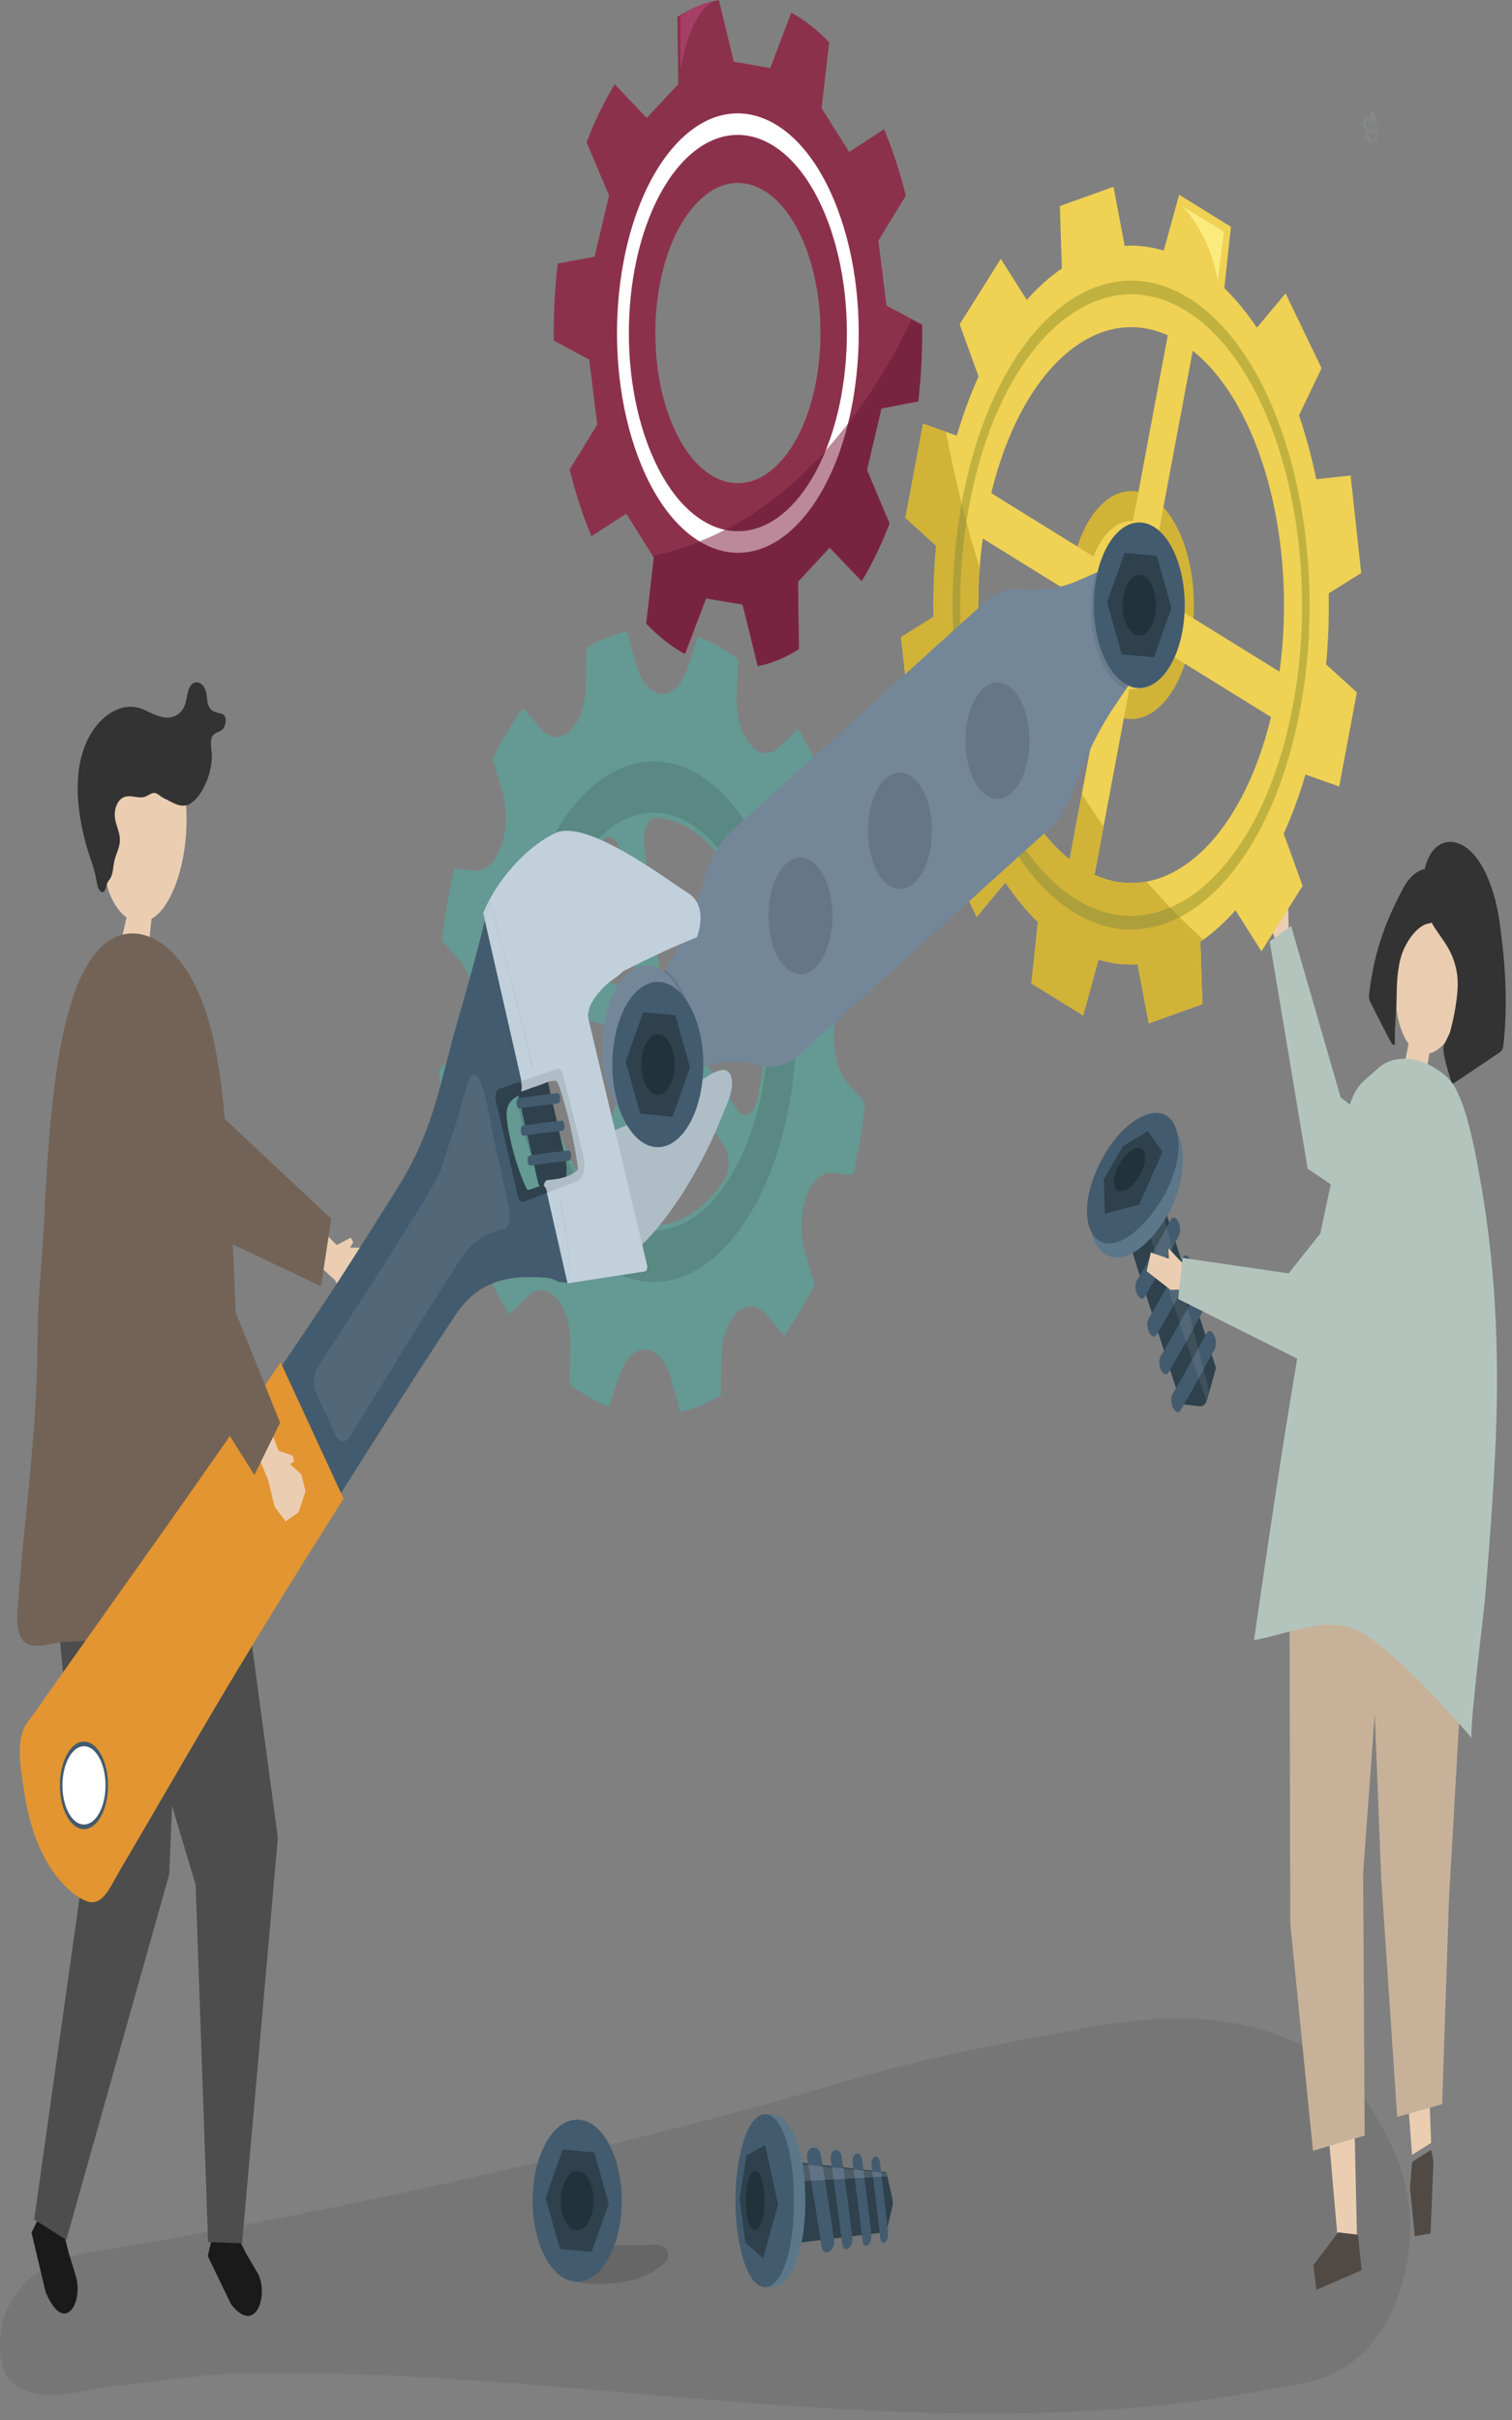 <svg width="210" height="336" viewBox="0 0 210 336" fill="none" xmlns="http://www.w3.org/2000/svg">
<rect x="0" y="0" width="210" height="336" fill="#808080" stroke="none"/>
<path opacity="0.08" d="M107.557 291.827C110.893 290.913 114.227 289.923 117.56 288.934C128.579 285.663 139.6 283.614 150.64 281.616C158.479 280.197 166.368 279.444 174.201 281.529C180.936 283.321 189.069 286.92 194.27 300.354C197.187 307.889 195.947 317.405 191.657 323.822C187.124 330.602 181.371 330.799 176.359 331.747C129.246 340.658 82.386 328.964 35.258 329.45C28.59 329.519 21.815 330.645 15.152 331.403C11.105 331.864 5.844 333.826 1.867 330.991C-0.646 329.2 -0.458 322.953 1.454 319.716C4.945 313.808 10.205 313.138 14.177 312.469C24.567 310.719 34.953 308.785 45.334 306.673C66.096 302.447 86.839 297.498 107.557 291.827Z" fill="black"/>
<path d="M44.759 170.826L46.765 172.867L48.72 171.847L49.051 172.478L48.633 173.238L50.391 173.222L51.493 174.838L51.365 178.224L50.058 180.84L48.191 180.261L46.462 177.679L43.649 175.098L44.759 170.826Z" fill="#EBCEB1"/>
<path d="M46.002 169.205C42.685 166.1 39.369 162.996 36.052 159.891C33.719 157.707 31.385 155.522 29.052 153.338C28.283 152.618 27.469 151.97 26.727 151.161C25.386 149.7 24.679 147.235 23.425 145.491C22.437 144.116 21.179 143.228 19.95 143.58C18.047 144.126 16.702 147.566 16.463 151.041C16.308 153.301 16.532 155.553 16.894 157.713C17.04 158.581 17.401 162.005 17.776 162.593L20.771 167.298L44.592 178.595L46.002 169.205Z" fill="#736357"/>
<path d="M201.111 215.633L197.474 263.174L198.766 297.517L196.117 299.196L193.747 267.461L188.688 209.469L201.111 215.633Z" fill="#EBCEB1"/>
<path d="M196.123 300.165L195.831 303.723L196.495 310.485L198.681 310.109L199.093 300.092L198.771 298.486L196.123 300.165Z" fill="#514943"/>
<path d="M179.684 214.22L180.853 254.541L185.798 310.911L188.478 310.845L187.286 258.581L190.762 210.398L179.684 214.22Z" fill="#EBCEB1"/>
<path d="M185.842 309.947L182.417 314.511L182.844 317.92L189.115 315.204L188.605 310.278L185.842 309.947Z" fill="#514943"/>
<path d="M179.094 220.263L179.205 267.066L182.356 298.624L189.536 296.512L189.327 260.04L192.138 221.529L190.079 213.91L179.695 216.052L179.094 220.263Z" fill="#C7B299"/>
<path d="M191.832 260.729L194.055 293.924L200.298 292.157L201.252 263.592L203.439 225.427L201.11 218.449L190.247 220.285L191.832 260.729Z" fill="#C7B299"/>
<path d="M203.86 134.128C203.382 125.889 197.618 120.835 195.157 129.233C194.418 131.756 193.828 134.509 193.795 137.372C193.761 140.235 194.362 143.229 195.617 144.898C195.624 144.908 195.632 144.915 195.639 144.924C195.501 145.617 195.363 146.31 195.226 147.003C195.196 147.151 195.166 147.317 195.198 147.464C195.234 147.631 195.335 147.711 195.426 147.774C195.872 148.081 196.318 148.388 196.764 148.694C196.985 148.847 197.216 149.002 197.451 148.957C197.966 148.86 198.291 147.872 198.421 146.946C198.452 146.724 198.478 146.498 198.502 146.271C201.432 145.61 204.172 139.514 203.86 134.128Z" fill="#EACDB0"/>
<path d="M195.02 131.692C194.164 133.511 193.997 135.981 193.979 138.295C193.962 140.556 193.645 142.683 193.743 144.954C193.584 145.261 193.314 144.953 193.155 144.651C192.221 142.881 191.3 141.085 190.393 139.267C190.302 139.084 190.208 138.894 190.166 138.658C190.112 138.358 190.148 138.031 190.186 137.723C190.952 131.637 192.655 127.512 194.961 123.186C196.081 121.086 198.762 119.166 199.92 122.369C200.184 123.098 200.225 124.022 200.235 124.901C200.241 125.426 200.238 125.966 200.131 126.453C199.707 128.398 198.678 127.996 197.811 128.415C196.741 128.931 195.741 130.157 195.02 131.692Z" fill="#333333"/>
<path d="M202.395 137.9C202.245 139.673 201.847 141.623 201.413 143.218C201.263 143.771 200.537 144.95 200.484 145.338C200.333 146.462 201.395 149.496 201.647 150.585C203.834 149.114 206.021 147.644 208.208 146.173C208.376 146.06 208.552 145.937 208.665 145.683C208.768 145.452 208.804 145.146 208.835 144.853C209.437 139.088 209.056 133.648 208.284 128.065C207.512 122.485 205.147 117.465 201.906 116.934C199.288 116.505 197.18 119.475 197.717 124.596C198.124 128.462 200.567 129.94 201.722 132.826C202.447 134.638 202.56 136.267 202.395 137.9Z" fill="#333333"/>
<path d="M201.018 149.597C201.068 149.644 201.117 149.691 201.167 149.738C203.52 152.025 204.945 160.049 205.755 164.758C207.844 176.912 208.285 189.151 207.653 201.862C207.312 208.706 206.802 215.521 206.215 222.309C206.053 224.185 203.975 240.822 204.424 241.342C199.816 236.013 195.11 230.893 190.066 227.26C185.021 223.627 179.572 226.842 174.169 227.703C177.223 206.686 181.047 180.139 185.795 160.271C186.363 157.895 186.81 155.323 187.561 153.123C188.427 150.59 189.506 150.043 190.908 148.764C191.389 148.326 191.872 147.885 192.386 147.622C195.091 146.241 198.532 147.271 201.018 149.597Z" fill="#B3C4BD"/>
<path d="M176.375 128.404L175.806 121.911L177.32 121.395L178.25 125.701L178.898 124.852L179.013 130.504L177.483 131.428L176.375 128.404Z" fill="#EBCEB1"/>
<path d="M202.419 169.298C202.4 168.776 202.335 168.225 202.219 167.652C201.737 165.275 200.652 163.415 199.435 162.168C197.508 160.193 195.227 159.307 193.191 157.741C190.861 155.95 188.532 154.159 186.202 152.368L179.327 128.578L176.345 130.693L181.627 162.283C184.782 164.388 187.87 166.422 190.931 168.87C193.674 171.064 196.381 174.453 199.482 174.283C201.233 174.187 202.521 172.171 202.419 169.298Z" fill="#B3C4BD"/>
<path d="M148.856 78.908C147.305 87.185 149.739 96.18 154.293 99C158.847 101.82 163.797 97.396 165.348 89.119C166.9 80.843 164.466 71.847 159.912 69.027C155.357 66.208 150.408 70.631 148.856 78.908ZM154.192 82.211C154.74 79.29 156.486 77.729 158.094 78.724C159.701 79.719 160.56 82.894 160.013 85.815C159.465 88.736 157.718 90.298 156.111 89.302C154.504 88.307 153.645 85.133 154.192 82.211Z" fill="#D1B337"/>
<path d="M130.022 75.783C129.716 79.082 129.598 82.383 129.657 85.642L125.145 88.465L126.618 102.006L131.388 101.494C132.025 104.583 132.829 107.552 133.786 110.356L130.651 116.909L135.652 127.296L139.637 122.524C141.022 124.599 142.532 126.444 144.156 128.018L143.245 136.538L150.434 140.989L152.574 133.23C154.389 133.785 156.205 133.999 157.998 133.892L159.552 142.093L167.002 139.415L166.72 130.747C168.42 129.589 170.054 128.129 171.596 126.389L175.202 132.086L180.918 122.997L178.292 115.754C179.433 113.238 180.449 110.494 181.315 107.541L186.003 109.198L188.452 96.132L184.182 92.243C184.488 88.944 184.606 85.644 184.547 82.384L189.059 79.561L187.586 66.021L182.816 66.533C182.179 63.443 181.376 60.474 180.418 57.671L183.553 51.118L178.552 40.73L174.567 45.502C173.182 43.427 171.672 41.582 170.048 40.008L170.96 31.488L163.77 27.037L161.631 34.797C159.815 34.241 157.999 34.027 156.206 34.134L154.653 25.933L147.202 28.611L147.484 37.279C145.784 38.437 144.15 39.898 142.608 41.638L139.002 35.94L133.287 45.029L135.912 52.272C134.771 54.788 133.755 57.533 132.889 60.485L128.201 58.828L125.752 71.894L130.022 75.783ZM177.711 93.259L163.524 84.475C163.611 80.541 162.589 76.765 160.822 74.488L165.655 48.704C175.088 56.229 180.191 75.086 177.711 93.259ZM156.848 95.684C159.013 95.841 161.09 93.985 162.344 90.773L176.531 99.557C172.39 116.701 162.014 125.975 152.015 121.468L156.848 95.684ZM156.111 89.302C154.504 88.307 153.645 85.133 154.192 82.211C154.74 79.29 156.487 77.729 158.094 78.724C159.701 79.719 160.56 82.894 160.013 85.815C159.465 88.736 157.718 90.298 156.111 89.302ZM136.494 74.768L150.681 83.552C150.594 87.486 151.616 91.261 153.383 93.539L148.55 119.323C139.117 111.798 134.014 92.941 136.494 74.768ZM137.674 68.47C141.814 51.326 152.191 42.052 162.189 46.558L157.356 72.343C155.192 72.185 153.114 74.042 151.861 77.254L137.674 68.47Z" fill="#EFD154"/>
<path d="M133.641 69.488C138.048 45.976 152.159 33.365 165.095 41.375C178.032 49.385 184.971 75.029 180.564 98.54C176.156 122.051 162.046 134.663 149.11 126.653C136.173 118.643 129.234 92.999 133.641 69.488ZM134.63 70.1C130.409 92.62 137.055 117.183 149.447 124.855C161.838 132.527 175.353 120.448 179.575 97.928C183.796 75.407 177.149 50.844 164.758 43.172C152.367 35.499 138.851 47.579 134.63 70.1Z" fill="#C1B23F"/>
<path d="M136.065 78.891C134.815 95.724 139.829 112.366 148.55 119.323L150.257 110.217C151.261 111.802 152.269 113.308 153.277 114.738L152.015 121.469C154.434 122.559 156.874 122.836 159.243 122.397C162.031 125.632 164.707 128.294 167.122 130.454C166.988 130.55 166.856 130.656 166.721 130.748L167.003 139.417L159.552 142.095L157.999 133.894C156.205 134.001 154.389 133.787 152.574 133.231L150.434 140.991L143.245 136.539L144.157 128.02C142.532 126.446 141.022 124.6 139.638 122.526L135.653 127.298L130.651 116.91L133.786 110.357C132.829 107.554 132.025 104.585 131.388 101.495L126.619 102.007L125.145 88.466L129.657 85.644C129.599 82.384 129.716 79.084 130.022 75.784L125.753 71.896L128.202 58.83L131.387 59.956C132.682 66.808 134.268 73.107 136.065 78.891Z" fill="#D1B337"/>
<path d="M134.224 72.499C130.888 94.338 137.494 117.455 149.447 124.856C153.818 127.563 158.329 127.808 162.524 126.007C162.966 126.468 163.404 126.914 163.837 127.346C159.161 129.76 154.05 129.712 149.11 126.653C136.253 118.693 129.322 93.315 133.563 69.923C133.779 70.791 133.999 71.651 134.224 72.499Z" fill="#ADA03B"/>
<path d="M169.104 38.964C169.13 39.126 170.007 32.172 170.007 32.172L164.249 28.67C164.249 28.67 168.029 32.328 169.104 38.964Z" fill="#FAEB7D"/>
<path d="M63.474 146.257L60.953 148.555C61.073 150.288 61.237 152.02 61.45 153.747C61.662 155.474 61.918 157.169 62.215 158.831L65.034 158.962C68.241 159.112 70.108 165.608 68.344 170.477L66.786 174.777C67.947 177.569 69.259 180.159 70.709 182.513L73.19 180.062C76.008 177.278 79.413 181.208 79.224 187.028L79.058 192.15C80.847 193.535 82.695 194.592 84.579 195.316L86.058 190.925C87.733 185.952 91.762 186.262 93.2 191.473L94.464 196.055C95.418 195.837 96.371 195.538 97.321 195.152C98.271 194.767 99.204 194.301 100.118 193.761L100.19 188.638C100.273 182.809 103.847 179.416 106.526 182.623L108.892 185.454C110.429 183.344 111.854 180.96 113.149 178.323L111.801 173.815C110.269 168.692 112.431 162.506 115.633 162.848L118.452 163.15C119.214 159.898 119.795 156.54 120.193 153.116L117.777 150.428C115.041 147.384 115.212 140.062 118.079 137.448L120.6 135.151C120.481 133.418 120.316 131.685 120.104 129.958C119.892 128.231 119.635 126.536 119.338 124.875L116.519 124.743C113.312 124.594 111.445 118.097 113.209 113.228L114.767 108.929C113.606 106.136 112.294 103.547 110.844 101.192L108.363 103.643C105.545 106.428 102.14 102.498 102.329 96.678L102.495 91.556C100.706 90.171 98.858 89.114 96.974 88.39L95.495 92.781C93.821 97.754 89.791 97.444 88.353 92.233L87.089 87.651C86.135 87.869 85.182 88.168 84.232 88.553C83.282 88.939 82.349 89.404 81.435 89.945L81.363 95.069C81.28 100.897 77.706 104.29 75.027 101.083L72.661 98.252C71.125 100.362 69.7 102.746 68.404 105.383L69.753 109.891C71.285 115.013 69.123 121.2 65.92 120.858L63.102 120.556C62.34 123.808 61.758 127.166 61.36 130.59L63.776 133.278C66.512 136.321 66.341 143.644 63.474 146.257ZM88.386 136.131C88.288 136.266 88.193 136.408 88.102 136.562C87.971 136.78 87.851 137.011 87.741 137.253L75.818 133.991C77.013 126.504 79.886 120.096 83.819 116.533C84.807 115.638 85.996 116.671 86.237 118.63L88.386 136.131ZM100.909 125.548L92.668 135.544C92.33 135.209 91.971 134.97 91.602 134.828L89.453 117.326C89.212 115.365 90.049 113.513 91.154 113.56C94.879 113.719 98.391 116.317 101.1 120.672C101.932 122.01 101.834 124.426 100.909 125.548ZM90.954 137.544C92.264 137.723 93.245 139.797 93.147 142.176C93.049 144.555 91.907 146.339 90.598 146.16C89.289 145.982 88.308 143.908 88.406 141.529C88.504 139.149 89.645 137.365 90.954 137.544ZM94.706 142.614C94.751 141.86 94.729 141.095 94.642 140.349L102.819 130.43C103.724 129.332 104.967 130.033 105.349 131.886C105.602 133.109 105.81 134.378 105.971 135.688C106.709 141.696 106.336 147.682 105.1 152.941C104.653 154.844 103.333 155.453 102.452 154.141L94.706 142.614ZM86.014 164.992L90.369 148.997C91.273 149.166 92.205 148.773 92.992 147.802L100.566 159.075C101.4 160.316 101.397 162.639 100.559 163.871C98.752 166.527 96.589 168.486 94.167 169.468C91.767 170.441 89.373 170.35 87.134 169.368C86.075 168.903 85.531 166.766 86.014 164.992ZM77.19 140.422L86.882 143.073C86.977 144.081 87.191 145.061 87.526 145.939L83.121 162.115C82.628 163.924 81.32 164.419 80.486 163.086C78.097 159.268 76.327 154.09 75.581 148.015C75.403 146.562 75.29 145.111 75.238 143.67C75.168 141.707 76.119 140.129 77.19 140.422Z" fill="#659993"/>
<g opacity="0.11">
<path d="M70.952 139.146C71.773 119.279 81.334 104.33 92.266 105.822C103.197 107.315 111.423 124.692 110.602 144.559C109.781 164.426 100.219 179.375 89.287 177.883C78.356 176.39 70.13 159.013 70.952 139.146ZM74.864 139.68C74.205 155.627 80.807 169.574 89.581 170.772C98.355 171.969 106.029 159.971 106.688 144.025C107.347 128.079 100.746 114.131 91.972 112.934C83.198 111.735 75.523 123.734 74.864 139.68Z" fill="black"/>
</g>
<path d="M34.223 312.957L35.751 315.55C36.735 317.221 36.51 320.251 35.275 321.231C34.548 321.808 33.523 321.719 32.106 319.956L28.851 313.23L29.38 311.054L32.782 310.12L34.223 312.957Z" fill="#1A1A1A"/>
<path d="M31.027 198.956L38.594 255.146L33.621 311.472L28.899 311.293L27.176 261.707C27.176 261.707 10.796 207.376 11.734 206.199C12.671 205.023 31.027 198.956 31.027 198.956Z" fill="#4D4D4D"/>
<path d="M9.531 312.738L10.544 316.062C11.196 318.203 10.467 320.959 9.127 321.198C8.337 321.339 7.377 320.679 6.329 318.208L4.375 309.985L5.248 308.211L8.643 309.232L9.531 312.738Z" fill="#1A1A1A"/>
<path d="M25.857 202.513L23.509 260.204L9.211 310.988L4.75 308.168L11.534 260.038C11.534 260.038 5.183 199.17 6.274 198.577C7.366 197.984 25.857 202.513 25.857 202.513Z" fill="#4D4D4D"/>
<path d="M127.969 50.354C128.059 48.574 128.082 46.799 128.054 45.051L123.126 42.436L121.995 33.417L125.809 27.171C124.997 23.875 123.975 20.783 122.777 17.939L117.943 21.099L114.106 15.018L115.171 5.878C113.526 4.169 111.759 2.769 109.896 1.753L106.982 9.455L101.914 8.563L99.848 0C97.851 0.379 95.915 1.17 94.069 2.345L94.205 11.684L89.818 16.389L85.38 11.691C83.918 14.082 82.602 16.782 81.471 19.756L84.594 27.155L82.575 35.644L77.465 36.591C77.254 38.393 77.093 40.246 76.999 42.145C76.92 43.879 76.892 45.59 76.911 47.288L81.838 49.93L82.953 58.955L79.118 65.18C79.933 68.478 80.947 71.6 82.145 74.452L86.987 71.32L90.814 77.421L89.728 86.559C91.426 88.327 93.243 89.776 95.164 90.814L98.066 83.09L103.137 83.943L105.212 92.497C107.208 92.102 109.143 91.293 110.988 90.11L110.837 80.773L115.213 76.034L119.657 80.71C121.12 78.301 122.434 75.596 123.558 72.623L120.412 65.245L122.415 56.726L127.529 55.766C127.728 53.992 127.882 52.187 127.969 50.354ZM108.964 63.437C103.748 69.932 96.609 67.554 93.019 58.026C89.451 48.513 90.777 35.558 96.007 29.071C101.22 22.537 108.361 24.955 111.938 34.447C115.537 43.961 114.191 56.939 108.964 63.437Z" fill="#8C314C"/>
<path d="M116.327 29.013C111.09 15.121 100.632 11.559 92.986 21.076C85.346 30.606 83.393 49.582 88.644 63.498C93.88 77.386 104.332 80.93 111.972 71.413C119.618 61.896 121.566 42.899 116.327 29.013ZM111.042 68.946C104.151 77.53 94.723 74.334 90.001 61.806C85.264 49.255 87.026 32.138 93.916 23.542C100.813 14.958 110.247 18.171 114.97 30.702C119.696 43.227 117.939 60.361 111.042 68.946Z" fill="white"/>
<path d="M90.661 77.176L90.814 77.419L89.819 86.497L89.728 86.557C91.425 88.325 93.243 89.774 95.164 90.813L95.128 90.653L98.066 83.088L103.137 83.941L105.272 92.348L105.212 92.495C107.208 92.1 109.143 91.291 110.988 90.109L110.909 90.025L110.837 80.772L115.213 76.033L119.662 80.552L119.657 80.709C121.12 78.299 122.434 75.594 123.558 72.621L123.467 72.645L120.412 65.243L122.415 56.724L127.472 55.637L127.53 55.764C127.729 53.992 127.883 52.186 127.969 50.353C128.059 48.573 128.082 46.799 128.054 45.051L127.991 45.171L126.612 44.395C115.526 67.075 101.514 74.887 90.661 77.176Z" fill="#782441"/>
<path d="M111.972 71.413C114.595 68.148 116.547 63.768 117.769 58.86C116.743 60.19 115.707 61.431 114.665 62.588C113.687 64.998 112.478 67.159 111.042 68.946C107.905 72.853 104.244 74.312 100.739 73.569C99.542 74.186 98.358 74.724 97.194 75.19C102.003 78.087 107.475 77.016 111.972 71.413Z" fill="#BB899A"/>
<path d="M94.515 9.72L94.525 2.18C94.525 2.18 97.097 0.392 98.982 0.238C98.982 0.238 95.859 1.58 94.515 9.72Z" fill="#A63F65"/>
<path opacity="0.14" d="M92.015 314.478C92.396 314.148 92.742 313.745 92.802 313.32C92.868 312.857 92.659 312.391 92.401 312.132C91.666 311.392 89.978 311.753 89.126 311.741C87.593 311.717 86.059 311.742 84.528 311.83C83.825 311.869 76.15 312.231 76.872 314.622C77.505 316.718 81.603 317.186 82.739 317.144C84.603 317.077 86.478 316.979 88.312 316.427C89.253 316.144 90.181 315.742 91.066 315.166C91.281 315.026 91.663 314.783 92.015 314.478Z" fill="black"/>
<path d="M80.164 316.803C83.583 316.803 86.355 311.765 86.355 305.551C86.355 299.336 83.583 294.298 80.164 294.298C76.744 294.298 73.972 299.336 73.972 305.551C73.972 311.765 76.744 316.803 80.164 316.803Z" fill="#435B6E"/>
<path d="M77.778 312.251L75.778 305.146L78.163 298.446L82.549 298.85L84.549 305.955L82.164 312.656L77.778 312.251Z" fill="#2E414C"/>
<path d="M80.164 309.672C81.416 309.672 82.432 307.827 82.432 305.551C82.432 303.275 81.416 301.429 80.164 301.429C78.911 301.429 77.896 303.275 77.896 305.551C77.896 307.827 78.911 309.672 80.164 309.672Z" fill="#22323A"/>
<path d="M123.105 309.916L109.061 311.612V300.026L123.105 301.593L123.94 305.246C124.024 305.612 124.023 306.024 123.937 306.389L123.105 309.916Z" fill="#2E414C"/>
<path d="M121.019 310.284C120.636 306.889 120.21 303.437 119.739 299.916C119.538 298.413 118.205 298.824 118.421 300.379C118.923 304.011 119.378 307.569 119.786 311.068C119.955 312.514 121.177 311.686 121.019 310.284Z" fill="#435B6E"/>
<path d="M123.334 309.982C122.997 306.794 122.622 303.556 122.209 300.258C122.032 298.852 120.865 299.25 121.053 300.702C121.493 304.096 121.891 307.429 122.25 310.708C122.398 312.065 123.474 311.301 123.334 309.982Z" fill="#435B6E"/>
<path d="M115.841 310.982C115.3 307.171 114.696 303.276 114.024 299.281C113.736 297.567 111.806 297.965 112.12 299.751C112.85 303.906 113.505 307.952 114.091 311.908C114.332 313.537 116.064 312.551 115.841 310.982Z" fill="#435B6E"/>
<path d="M118.381 310.627C117.943 306.998 117.455 303.301 116.914 299.525C116.683 297.91 115.146 298.335 115.395 300.008C115.975 303.912 116.498 307.731 116.968 311.479C117.162 313.028 118.562 312.125 118.381 310.627Z" fill="#435B6E"/>
<path opacity="0.15" d="M123.238 302.173L111.063 302.87L111.387 300.477L123.092 301.707L123.238 302.173Z" fill="white"/>
<path d="M105.389 294.425C103.528 296.319 102.428 301.07 102.428 305.551C102.428 310.031 103.528 314.783 105.389 316.677C108.21 319.548 111.85 315.327 111.85 305.551C111.849 295.774 108.21 291.553 105.389 294.425Z" fill="#5C7789"/>
<path d="M110.268 305.551C110.268 315.327 107.126 319.548 104.691 316.677C103.084 314.783 102.134 310.031 102.134 305.551C102.134 301.07 103.084 296.319 104.691 294.425C107.126 291.553 110.268 295.774 110.268 305.551Z" fill="#435B6E"/>
<path d="M103.509 311.346L102.725 305.234L103.68 299.278L106.267 297.819L108.061 306.094L105.978 313.534L103.509 311.346Z" fill="#2E414C"/>
<path d="M106.177 305.551C106.177 308.156 105.458 309.957 104.691 309.626C104.031 309.341 103.561 307.532 103.561 305.551C103.561 303.57 104.031 301.761 104.691 301.476C105.458 301.145 106.177 302.946 106.177 305.551Z" fill="#22323A"/>
<path d="M164.051 194.957L156.356 171.011L161.19 165.972L168.885 189.918L167.712 194.173C167.516 194.884 167.106 195.313 166.669 195.262L164.051 194.957Z" fill="#2E414C"/>
<path d="M159.028 179.992C160.621 177.258 162.185 174.461 163.719 171.6C164.363 170.399 163.235 168.197 162.59 169.4C161.056 172.26 159.492 175.057 157.899 177.791C157.23 178.939 158.36 181.138 159.028 179.992Z" fill="#435B6E"/>
<path d="M160.685 185.242C162.278 182.508 163.842 179.71 165.376 176.85C166.02 175.649 164.891 173.447 164.246 174.649C162.712 177.51 161.149 180.307 159.555 183.041C158.887 184.189 160.017 186.388 160.685 185.242Z" fill="#435B6E"/>
<path d="M162.342 190.492C163.935 187.758 165.499 184.961 167.033 182.1C167.677 180.899 166.548 178.697 165.903 179.9C164.369 182.76 162.806 185.557 161.212 188.291C160.544 189.439 161.674 191.638 162.342 190.492Z" fill="#435B6E"/>
<path d="M163.999 195.742C165.592 193.008 167.156 190.211 168.69 187.35C169.334 186.149 168.205 183.947 167.56 185.15C166.026 188.01 164.463 190.807 162.869 193.541C162.201 194.689 163.331 196.888 163.999 195.742Z" fill="#435B6E"/>
<path opacity="0.08" d="M167.979 193.238L167.604 194.652L159.594 171.238L161.588 168.605L167.979 193.238Z" fill="white"/>
<path d="M162.452 155.954C160.567 154.387 157.638 155.545 155.399 158.116C153.16 160.686 151.34 164.981 151.332 168.72C151.319 174.391 155.264 177.158 160.149 171.548C165.035 165.939 165.309 158.329 162.452 155.954Z" fill="#5C7789"/>
<path d="M159.352 169.294C154.467 174.903 150.773 172.846 150.98 167.725C151.117 164.348 153.012 160.268 155.251 157.697C157.49 155.126 160.344 153.754 162.1 154.958C164.763 156.784 164.238 163.685 159.352 169.294Z" fill="#435B6E"/>
<path d="M153.306 163.764L155.965 159.139L159.423 157.083L161.456 159.935L158.226 167.24L153.458 168.538L153.306 163.764Z" fill="#2E414C"/>
<path d="M157.547 164.242C156.246 165.737 154.983 165.745 154.762 164.462C154.571 163.358 155.238 161.649 156.228 160.512C157.218 159.376 158.36 159.008 158.834 159.785C159.386 160.689 158.849 162.748 157.547 164.242Z" fill="#22323A"/>
<path d="M162.588 179.093L159.264 176.497L159.833 173.895L162.333 174.768L162.284 173.318L164.975 176.162L164.586 179.007L162.588 179.093Z" fill="#EBCEB1"/>
<path d="M195.525 160.941C195.272 160.69 194.981 160.495 194.652 160.367C193.289 159.838 191.844 160.51 190.614 161.713C188.666 163.618 187.035 166.649 185.218 168.94C183.14 171.561 181.062 174.182 178.984 176.803L164.246 174.65L163.636 180.362L181.15 189.131C183.815 185.408 186.412 181.752 189.186 178.359C191.672 175.317 194.695 172.97 196.273 168.116C197.164 165.375 196.915 162.319 195.525 160.941Z" fill="#B3C4BD"/>
<path d="M156.705 92.075C154.418 90.732 153.168 86.245 153.913 82.055C154.209 80.395 154.775 79.038 155.49 78.079L149.796 80.59C147.149 81.757 144.42 82.075 141.701 81.778C140.06 81.599 138.371 82.174 136.793 83.6L101.727 115.282C99.933 116.903 98.585 119.354 97.745 122.221C96.261 127.289 94.311 131.857 91.867 135.494L91.366 136.239L94.924 149.306L97.016 148.404C99.768 147.217 102.615 147.134 105.411 147.913C107.326 148.446 109.346 147.95 111.213 146.264L145.468 115.314C147.046 113.888 148.318 111.788 149.23 109.301C150.741 105.183 152.527 101.421 154.637 98.29L158.624 92.375C157.998 92.532 157.345 92.452 156.705 92.075Z" fill="#748799"/>
<g opacity="0.23">
<g opacity="0.34">
<path d="M152.812 79.342C152.026 82.463 151.972 86.274 152.947 89.518C153.772 92.262 155.241 94.165 156.772 94.971L156.308 95.685C154.652 94.978 153.161 93.042 152.282 90.114C151.26 86.712 151.303 82.774 152.207 79.566L152.812 79.342Z" fill="black"/>
</g>
</g>
<g opacity="0.34">
<g opacity="0.34">
<path d="M91.83 135.542C93.162 136.486 94.341 138.235 95.056 140.685C95.861 143.447 95.856 146.433 95.383 149.199L96.005 148.838C96.593 145.936 96.555 142.952 95.696 140.004C94.943 137.419 93.715 135.587 92.31 134.672L91.83 135.542Z" fill="black"/>
</g>
</g>
<path d="M163.673 78.893C162.032 73.43 158.264 71.42 155.259 74.402C152.253 77.385 151.147 84.232 152.788 89.695C154.429 95.157 158.196 97.168 161.202 94.185C164.208 91.202 165.314 84.355 163.673 78.893ZM156.948 90.516C155.074 89.416 154.047 85.764 154.652 82.359C155.258 78.954 157.268 77.087 159.141 78.188C161.014 79.288 162.042 82.94 161.436 86.345C160.831 89.749 158.821 91.617 156.948 90.516Z" fill="#748799"/>
<path d="M95.388 140.304C93.863 134.731 90.141 132.459 87.074 135.23C84.008 138 82.758 144.765 84.282 150.338C85.807 155.911 89.529 158.183 92.595 155.413C95.662 152.642 96.912 145.878 95.388 140.304ZM91.194 150.835C89.493 152.331 87.447 151.037 86.624 147.946C85.801 144.855 86.513 141.137 88.213 139.641C89.914 138.145 91.96 139.439 92.783 142.53C93.606 145.621 92.894 149.339 91.194 150.835Z" fill="#748799"/>
<path d="M162.693 92.129C165.159 87.648 165.159 80.382 162.693 75.901C160.227 71.42 156.23 71.42 153.764 75.901C151.299 80.382 151.299 87.648 153.764 92.129C156.23 96.61 160.227 96.61 162.693 92.129Z" fill="#435B6E"/>
<path d="M155.798 90.846L153.758 83.601L156.191 76.768L160.663 77.181L162.702 84.426L160.27 91.258L155.798 90.846Z" fill="#2E414C"/>
<path d="M158.23 88.216C159.508 88.216 160.543 86.335 160.543 84.013C160.543 81.692 159.508 79.811 158.23 79.811C156.953 79.811 155.918 81.692 155.918 84.013C155.918 86.335 156.953 88.216 158.23 88.216Z" fill="#22323A"/>
<path d="M25.55 107.985C22.919 109.58 20.113 106.091 17.575 108.396C15.924 109.895 14.802 113.67 14.532 117.482C14.406 119.258 14.447 121.115 14.8 122.669C15.028 123.678 15.38 124.523 15.773 125.237C16.3 126.191 16.913 126.906 17.57 127.372C17.316 128.649 17.008 129.885 16.653 131.058C17.948 131.501 19.244 131.944 20.539 132.386C20.707 130.782 20.875 129.179 21.042 127.575C21.408 127.368 21.768 127.094 22.114 126.737C24.209 124.579 25.735 119.762 25.891 114.813C25.964 112.495 25.761 110.222 25.55 107.985Z" fill="#EBCEB1"/>
<path d="M12.233 118.2C12.121 117.856 12.015 117.506 11.918 117.146C10.752 112.772 10.127 107.636 11.852 103.42C13.608 99.127 17.207 97.249 19.957 98.522C21.472 99.223 23.074 100.166 24.56 99.279C25.004 99.014 25.435 98.563 25.687 97.847C25.921 97.183 25.981 96.353 26.222 95.698C26.787 94.166 28.327 94.528 28.659 96.271C28.756 96.782 28.762 97.352 28.909 97.822C29.234 98.865 30.026 98.91 30.68 99.066C30.889 99.116 31.115 99.209 31.248 99.507C31.491 100.051 31.26 100.908 30.925 101.256C30.464 101.737 29.659 101.602 29.366 102.543C29.155 103.224 29.479 104.529 29.424 105.314C29.235 108.065 27.928 110.564 26.549 111.5C25.227 112.397 24.043 111.423 22.723 110.809C22.349 110.635 21.95 110.21 21.584 110.118C21.122 110.002 20.667 110.413 20.226 110.591C19.675 110.814 19.103 110.688 18.541 110.604C17.978 110.52 17.393 110.485 16.87 110.873C16.348 111.26 15.905 112.179 15.936 113.202C15.975 114.442 16.662 115.407 16.649 116.648C16.638 117.725 16.111 118.528 15.886 119.524C15.711 120.295 15.706 121.228 15.388 121.828C15.247 122.095 15.056 122.267 14.928 122.554C14.76 122.93 14.709 123.482 14.485 123.745C14.237 124.036 13.889 123.806 13.698 123.397C13.508 122.989 13.43 122.451 13.335 121.943C13.082 120.578 12.628 119.421 12.233 118.2Z" fill="#333333"/>
<path d="M7.529 151.13C6.795 157.068 6.418 163.131 6.149 169.193C5.901 174.784 5.216 180.106 5.216 185.721C5.216 198.618 3.329 210.872 2.428 223.52C1.923 230.611 6.139 228.1 8.968 227.971C12.588 227.804 16.207 227.638 19.826 227.472C22.777 227.336 25.762 227.192 28.611 225.792C31.154 224.543 35.686 221.078 35.659 215.725C35.644 212.585 34.599 208.646 34.263 205.494C33.896 202.046 33.619 198.568 33.392 195.081C32.477 181.044 32.422 166.829 30.984 152.906C30.103 144.371 28.285 136.604 23.914 132.23C20.908 129.221 17.076 128.554 14.046 131.482C10.479 134.928 8.704 142.379 7.739 149.507C7.666 150.047 7.596 150.588 7.529 151.13Z" fill="#736357"/>
<path d="M72.067 152.413L74.654 163.859C75.094 165.807 76.319 166.737 77.391 165.937C78.462 165.137 78.974 162.91 78.534 160.963L75.947 149.517C75.507 147.569 74.282 146.639 73.211 147.439C72.139 148.239 71.627 150.466 72.067 152.413Z" fill="#2E414C"/>
<path d="M73.602 160.419C75.37 160.158 77.138 159.929 78.909 159.732C79.41 159.676 79.509 161.091 79.003 161.148C77.233 161.345 75.464 161.574 73.697 161.835C73.195 161.91 73.096 160.494 73.602 160.419Z" fill="#435B6E"/>
<path d="M72.665 156.273C74.433 156.012 76.201 155.783 77.972 155.586C78.473 155.53 78.572 156.945 78.066 157.002C76.296 157.199 74.527 157.428 72.759 157.689C72.258 157.764 72.159 156.348 72.665 156.273Z" fill="#435B6E"/>
<path d="M72.072 152.476C73.84 152.215 75.608 151.986 77.379 151.788C77.88 151.733 77.979 153.148 77.473 153.205C75.703 153.402 73.934 153.631 72.166 153.892C71.665 153.966 71.566 152.551 72.072 152.476Z" fill="#435B6E"/>
<path d="M72.381 148.789C73.361 148.423 74.343 148.077 75.33 147.764C76.058 147.533 77.14 146.803 77.888 147.426C78.603 148.021 79.024 149.892 79.385 151.075C79.885 152.712 80.328 154.406 80.707 156.14C81.047 157.698 81.332 159.287 81.575 160.895C81.766 162.154 81.924 163.41 81.37 164.351C80.167 166.392 77.9 166.398 76.327 166.541C75.39 166.625 75.15 163.921 76.094 163.836C77.403 163.717 78.694 163.57 79.906 162.705C80.36 162.379 80.301 162.36 80.169 161.452C80.07 160.77 79.954 160.092 79.831 159.421C79.616 158.243 79.373 157.079 79.101 155.936C78.83 154.792 78.532 153.667 78.207 152.568C78.031 151.973 77.844 151.264 77.626 150.723C77.32 149.968 77.317 150.06 76.88 150.067C76.236 150.078 75.532 150.474 74.906 150.682C74.139 150.935 73.376 151.208 72.614 151.494C71.701 151.836 71.473 149.13 72.381 148.789Z" fill="#AFBDC6"/>
<path d="M68.985 150.867C69.672 150.427 70.378 150.174 71.063 149.72C71.169 149.641 71.275 149.565 71.38 149.494C72.286 148.877 72.938 151.333 72.028 152.039C71.793 152.222 71.557 152.393 71.318 152.552C70.764 153.016 70.29 153.682 70.365 154.946C70.463 156.606 70.896 158.352 71.287 159.853C71.702 161.443 72.211 162.939 72.815 164.318C73.172 165.133 73.144 165.323 73.69 165.136C74.177 164.968 74.662 164.788 75.148 164.615C75.643 164.439 75.953 165.08 76.009 165.791C76.201 166.32 76.216 167.028 75.863 167.52C74.818 168.977 73.377 170.459 72.094 168.823C71.434 167.983 71.132 166.384 70.782 165.135C70.362 163.637 69.942 162.138 69.522 160.64C68.929 158.523 67.641 155.509 67.905 152.997C68.019 151.907 68.428 151.224 68.985 150.867Z" fill="#2E414C"/>
<path d="M83.302 157.656C85.324 157.033 87.281 156.135 89.26 155.157C90.584 154.501 91.888 153.922 93.165 153.011C94.423 152.113 95.667 151.148 96.94 150.326C97.892 149.712 100.853 147.247 101.554 149.464C101.979 150.805 101.265 152.579 100.847 153.614C100.228 155.148 99.577 156.71 98.907 158.154C96.898 162.484 94.583 166.341 92.032 169.595C90.015 172.169 87.821 174.387 85.454 175.596C85.181 175.735 84.906 175.861 84.629 175.972C84.513 176.019 84.389 176.062 84.278 175.985C84.115 175.873 84.034 175.546 83.971 175.25C82.946 170.456 82.082 165.548 81.387 160.563C81.299 159.927 81.215 159.231 81.365 158.635C81.61 157.665 82.807 157.808 83.302 157.656Z" fill="#AFBDC6"/>
<path d="M69.32 151.187C68.919 151.325 68.708 152.1 68.874 152.821L71.921 166.043C72.057 166.632 72.401 166.979 72.726 166.855L75.966 165.615L78.83 178.186C78.746 178.003 77.741 178.104 77.384 177.892C76.748 177.512 76.201 177.431 75.528 177.387C71.24 177.105 66.705 177.389 63.24 182.608C57.666 191.001 52.204 199.665 46.739 208.29C41.196 217.039 35.703 225.897 30.321 234.976C30.213 235.157 30.106 235.339 29.998 235.521C27.337 240.018 24.703 244.568 22.062 249.102C20.688 251.46 19.313 253.814 17.93 256.154C16.444 258.671 15.558 261.224 13.302 260.224C11.287 259.332 9.226 257.013 7.828 254.265C6.681 252.009 5.879 249.305 5.424 246.351C4.933 243.162 4.106 239.218 5.861 236.892C6.631 235.872 7.391 234.858 8.122 233.743C19.414 217.807 30.917 201.907 42.016 185.375C42.803 184.204 43.59 183.032 44.378 181.865C47.294 177.548 52.119 169.854 54.957 165.362C60.486 156.612 60.953 150.567 63.957 140.369C65.169 136.252 66.29 132.047 67.349 127.793L72.435 150.115L69.32 151.187Z" fill="#435B6E"/>
<path d="M77.167 115.651C81.511 113.634 92.667 122.18 95.588 124.01C98.509 125.841 96.799 130.126 96.799 130.126C96.294 130.325 95.79 130.534 95.287 130.746C93.925 131.318 92.567 131.919 91.215 132.558C90.226 133.025 89.24 133.508 88.254 133.999C87.762 134.244 87.268 134.485 86.777 134.74C86.385 134.945 86.033 135.359 85.646 135.626C85.216 135.924 84.785 136.222 84.37 136.585C83.579 137.278 82.728 138.221 82.107 139.364C81.889 139.766 81.566 140.783 81.714 141.407C81.732 141.481 89.866 175.629 89.866 175.629C89.962 176.034 89.812 176.492 89.57 176.53L78.83 178.186C78.832 178.184 79.302 177.432 79.094 174.984C78.952 173.309 78.708 171.663 78.436 170.044C78.151 168.353 77.818 166.692 77.478 165.036L80.173 164.005C81.002 163.687 81.417 162.046 81.043 160.565L78.173 149.186C78.033 148.628 77.704 148.303 77.391 148.411L74.244 149.494C72.385 141.202 70.299 133.079 67.995 125.165C67.782 126.043 67.566 126.919 67.349 127.794L67.12 126.789C68.695 122.71 72.823 117.668 77.167 115.651Z" fill="#C1D0DB"/>
<path d="M77.478 165.037C77.818 166.693 78.151 168.354 78.436 170.045C78.708 171.663 78.953 173.309 79.094 174.984C79.302 177.433 78.832 178.185 78.83 178.186L75.966 165.616L77.478 165.037Z" fill="#C1D0DB"/>
<path d="M74.244 149.494L72.434 150.116L67.349 127.794C67.566 126.919 67.782 126.043 67.995 125.165C70.299 133.079 72.385 141.202 74.244 149.494Z" fill="#C1D0DB"/>
<path d="M47.722 208.08C47.622 208.238 47.523 208.396 47.422 208.554C41.517 217.874 35.666 227.309 29.934 236.98C29.819 237.173 29.705 237.367 29.59 237.561C26.756 242.351 23.95 247.197 21.136 252.028C19.673 254.539 18.208 257.047 16.735 259.54C15.152 262.22 14.209 264.939 11.805 263.875C9.66 262.924 7.464 260.454 5.975 257.527C4.752 255.124 3.898 252.244 3.414 249.098C2.89 245.7 2.01 241.499 3.879 239.022C4.699 237.935 5.509 236.855 6.287 235.667C17.007 220.539 28.365 204.723 38.978 189.151L47.722 208.08Z" fill="#E29530"/>
<path d="M9.56 243.399C8.23 245.429 8.057 249.033 9.174 251.45C10.29 253.868 12.274 254.182 13.604 252.153C14.934 250.123 15.107 246.519 13.99 244.102C12.873 241.684 10.89 241.37 9.56 243.399Z" fill="white"/>
<path opacity="0.08" d="M46.603 199.204L43.94 193.439C43.441 192.359 43.518 190.75 44.112 189.844C47.913 184.046 60.521 164.72 61.255 162.355C61.904 160.264 62.601 158.219 63.289 156.17C63.683 154.998 64.924 149.709 65.589 149.281C67.083 148.321 68.07 155.921 68.472 157.677C69.27 161.162 70.043 164.666 70.805 168.178C71.043 169.274 70.645 170.478 70.001 170.613C68.578 170.913 66.271 171.73 64.615 173.956C62.479 176.827 52.029 193.878 48.618 199.461C48.027 200.428 47.114 200.311 46.603 199.204Z" fill="white"/>
<path d="M9.514 243.232C10.927 241.076 13.041 241.411 14.227 243.979C15.413 246.547 15.229 250.389 13.816 252.544C12.403 254.7 10.289 254.365 9.103 251.798C7.917 249.23 8.101 245.387 9.514 243.232ZM9.741 243.724C8.478 245.652 8.313 249.088 9.374 251.385C10.434 253.681 12.325 253.981 13.589 252.053C14.852 250.124 15.017 246.688 13.957 244.392C12.896 242.095 11.005 241.796 9.741 243.724Z" fill="#435B6E"/>
<path d="M37.393 197.973L38.687 201.426L40.687 202.1L40.828 202.933L40.267 203.274L41.844 204.686L42.434 207.026L41.488 209.952L39.676 211.233L38.147 209.2L37.234 205.487L35.351 200.896L37.393 197.973Z" fill="#EBCEB1"/>
<path d="M38.903 197.531L25.411 164.073L26.392 144.649L15.303 143.503L15.269 168.717L16.794 175.356L35.335 204.79L38.903 197.531Z" fill="#736357"/>
<path d="M95.829 155.916C98.295 151.435 98.295 144.17 95.829 139.689C93.364 135.208 89.366 135.208 86.9 139.689C84.435 144.17 84.435 151.435 86.9 155.916C89.366 160.397 93.364 160.397 95.829 155.916Z" fill="#435B6E"/>
<path d="M88.934 154.635L86.894 147.39L89.327 140.557L93.799 140.97L95.838 148.214L93.406 155.047L88.934 154.635Z" fill="#2E414C"/>
<path d="M91.366 152.005C92.643 152.005 93.679 150.124 93.679 147.803C93.679 145.481 92.643 143.6 91.366 143.6C90.089 143.6 89.054 145.481 89.054 147.803C89.054 150.124 90.089 152.005 91.366 152.005Z" fill="#22323A"/>
<path opacity="0.27" d="M115.572 128.46C115.966 124.047 114.317 119.889 111.889 119.173C109.461 118.457 107.173 121.454 106.779 125.866C106.385 130.279 108.034 134.437 110.462 135.153C112.89 135.87 115.178 132.873 115.572 128.46Z" fill="#414C56"/>
<path opacity="0.27" d="M124.995 123.44C127.455 123.44 129.449 119.815 129.449 115.345C129.449 110.874 127.455 107.25 124.995 107.25C122.535 107.25 120.541 110.874 120.541 115.345C120.541 119.815 122.535 123.44 124.995 123.44Z" fill="#414C56"/>
<path opacity="0.27" d="M138.535 110.921C140.995 110.921 142.989 107.297 142.989 102.826C142.989 98.356 140.995 94.731 138.535 94.731C136.075 94.731 134.081 98.356 134.081 102.826C134.081 107.297 136.075 110.921 138.535 110.921Z" fill="#414C56"/>
<path opacity="0.109" d="M189.892 17.404C189.864 17.788 189.836 18.171 189.808 18.554C189.801 18.655 190.384 18.59 190.379 18.565C190.351 18.423 190.323 18.281 190.296 18.138C190.255 17.932 189.878 17.602 189.892 17.404Z" fill="#B3C4BD"/>
<path opacity="0.109" d="M190.019 16.409C190.019 16.671 190.019 16.933 190.019 17.195C190.019 17.271 190.59 17.272 190.59 17.197C190.59 16.934 190.59 16.671 190.59 16.408C190.59 16.408 190.019 16.408 190.019 16.409Z" fill="#B3C4BD"/>
<path opacity="0.109" d="M190.606 17.013C190.488 17.445 190.37 17.878 190.252 18.309C190.244 18.336 190.836 18.379 190.823 18.3C190.75 17.872 190.679 17.442 190.606 17.013Z" fill="#B3C4BD"/>
<path opacity="0.109" d="M190.868 19.031C190.836 19.17 190.804 19.309 190.772 19.448C190.77 19.46 191.352 19.526 191.343 19.417C191.311 19.03 191.28 18.643 191.248 18.257C191.264 18.45 190.913 18.831 190.868 19.031Z" fill="#B3C4BD"/>
<path opacity="0.109" d="M191.113 17.038C191.012 17.479 190.91 17.919 190.809 18.36C190.8 18.399 191.393 18.393 191.38 18.327C191.291 17.897 191.202 17.467 191.113 17.038Z" fill="#B3C4BD"/>
<path opacity="0.109" d="M189.465 16.382C189.444 16.534 189.424 16.687 189.404 16.839C189.398 16.883 189.978 16.942 189.974 16.869C189.954 16.493 189.934 16.116 189.914 15.741C189.924 15.933 189.492 16.176 189.465 16.382Z" fill="#B3C4BD"/>
<path opacity="0.109" d="M189.666 16.928C189.571 17.358 189.476 17.789 189.381 18.22C189.368 18.279 189.961 18.296 189.951 18.25C189.856 17.809 189.761 17.369 189.666 16.928Z" fill="#B3C4BD"/>
<path opacity="0.109" d="M189.96 18.944C189.959 19.227 189.958 19.509 189.958 19.792C189.957 19.873 190.529 19.874 190.529 19.797C190.528 19.555 190.527 19.311 190.527 19.069C190.526 19.025 189.959 18.984 189.96 18.944Z" fill="#B3C4BD"/>
<path opacity="0.109" d="M190.707 15.835C190.686 16.209 190.666 16.584 190.646 16.958C190.641 17.037 191.223 16.979 191.216 16.93C191.196 16.778 191.176 16.627 191.156 16.476C191.128 16.27 190.696 16.027 190.707 15.835Z" fill="#B3C4BD"/>
<path opacity="0.109" d="M189.592 18.145C189.568 18.517 189.545 18.889 189.522 19.261C189.515 19.363 190.097 19.317 190.092 19.285C190.069 19.132 190.046 18.979 190.022 18.826C189.991 18.617 189.58 18.341 189.592 18.145Z" fill="#B3C4BD"/>
<path opacity="0.109" d="M190.318 15.454C190.314 15.764 190.311 16.073 190.308 16.383C190.307 16.451 190.88 16.444 190.879 16.372C190.876 16.156 190.872 15.94 190.869 15.725C190.867 15.63 190.317 15.542 190.318 15.454Z" fill="#B3C4BD"/>
<path opacity="0.109" d="M189.543 16.258C189.408 16.672 189.272 17.085 189.137 17.499C189.132 17.515 189.717 17.619 189.707 17.541C189.653 17.113 189.598 16.686 189.543 16.258Z" fill="#B3C4BD"/>
</svg>
